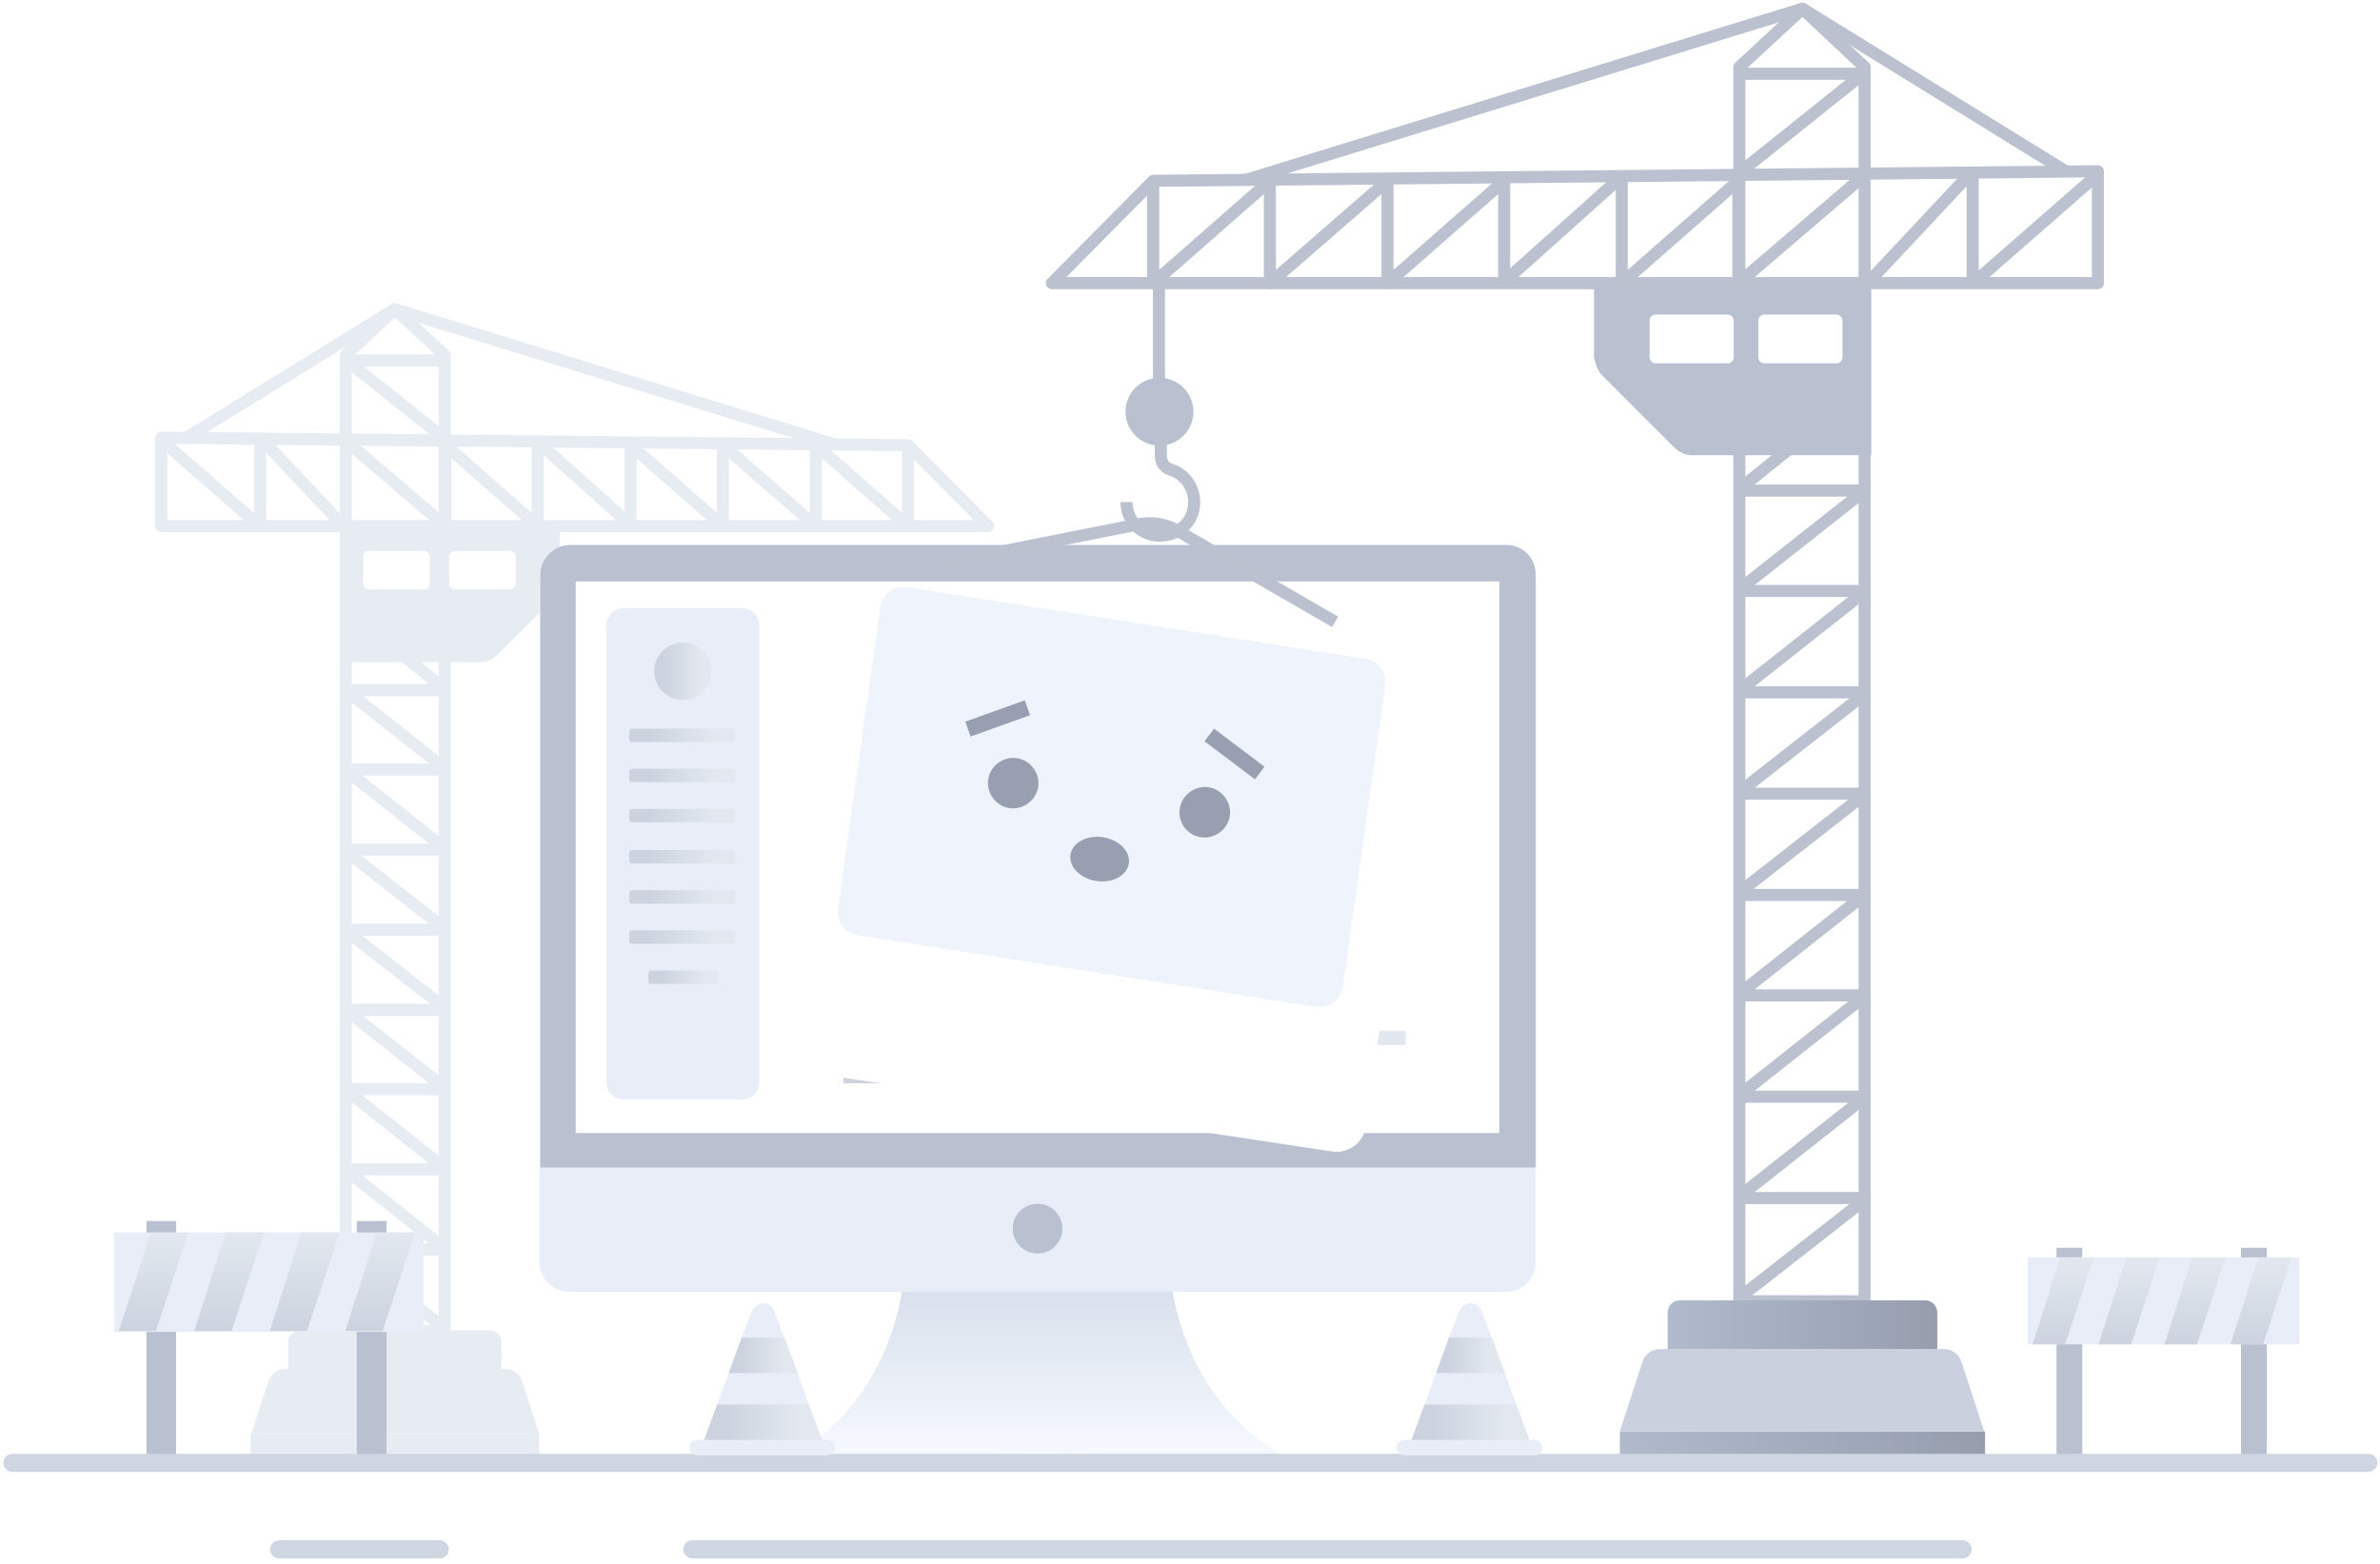 <svg width="394" height="259" viewBox="0 0 394 259" fill="none" xmlns="http://www.w3.org/2000/svg">
<path d="M41.463 237.396H89.267V241.275H41.463V237.396Z" fill="#E7EBF2"/>
<path d="M44.418 228.705C44.82 227.47 45.971 226.634 47.27 226.634H83.585C84.884 226.634 86.036 227.47 86.438 228.705L89.267 237.396H41.588L44.418 228.705Z" fill="#E7EBF2"/>
<path d="M26.696 72.457V87.099H163.602L150.337 73.709L26.696 72.457Z" stroke="#E7EBF2" stroke-width="2" stroke-miterlimit="10" stroke-linejoin="round"/>
<path d="M104.41 87.099V73.709L119.677 87.099V73.709L135.07 87.099V73.709L150.337 87.099V74.209V73.709" stroke="#E7EBF2" stroke-width="2" stroke-miterlimit="10" stroke-linejoin="round"/>
<path d="M43.09 87.099V72.707" stroke="#E7EBF2" stroke-width="2" stroke-miterlimit="10" stroke-linejoin="round"/>
<path d="M89.017 73.709V87.099L73.75 73.709" stroke="#E7EBF2" stroke-width="2" stroke-miterlimit="10" stroke-linejoin="round"/>
<path d="M73.75 73.709V87.099" stroke="#E7EBF2" stroke-width="2" stroke-miterlimit="10" stroke-linejoin="round"/>
<path d="M57.231 220.376H73.624V58.817L65.365 51.183L57.231 58.817V220.376Z" stroke="#E7EBF2" stroke-width="2" stroke-miterlimit="10" stroke-linejoin="round"/>
<path d="M73.624 59.693H57.231" stroke="#E7EBF2" stroke-width="2" stroke-miterlimit="10"/>
<path d="M73.624 100.99H57.231" stroke="#E7EBF2" stroke-width="2" stroke-miterlimit="10" stroke-linejoin="round"/>
<path d="M73.624 114.255H57.231" stroke="#E7EBF2" stroke-width="2" stroke-miterlimit="10"/>
<path d="M73.624 127.395H57.231" stroke="#E7EBF2" stroke-width="2" stroke-miterlimit="10"/>
<path d="M73.624 140.66H57.231" stroke="#E7EBF2" stroke-width="2" stroke-miterlimit="10"/>
<path d="M73.624 153.925H57.231" stroke="#E7EBF2" stroke-width="2" stroke-miterlimit="10"/>
<path d="M73.624 167.19H57.231" stroke="#E7EBF2" stroke-width="2" stroke-miterlimit="10"/>
<path d="M73.624 180.33H57.231" stroke="#E7EBF2" stroke-width="2" stroke-miterlimit="10"/>
<path d="M73.624 193.596H57.231" stroke="#E7EBF2" stroke-width="2" stroke-miterlimit="10"/>
<path d="M73.624 206.861H57.231" stroke="#E7EBF2" stroke-width="2" stroke-miterlimit="10"/>
<path d="M138.198 73.583L65.365 51.183L30.701 72.582" stroke="#E7EBF2" stroke-width="2" stroke-miterlimit="10" stroke-linejoin="round"/>
<path d="M73.75 87.099L57.231 72.957" stroke="#E7EBF2" stroke-width="2" stroke-miterlimit="10" stroke-linejoin="round"/>
<path d="M57.731 87.6L73.249 100.489" stroke="#E7EBF2" stroke-width="2" stroke-miterlimit="10" stroke-linejoin="round"/>
<path d="M57.731 59.943L73.374 72.457" stroke="#E7EBF2" stroke-width="2" stroke-miterlimit="10" stroke-linejoin="round"/>
<path d="M43.59 72.957L56.605 86.848" stroke="#E7EBF2" stroke-width="2" stroke-miterlimit="10" stroke-linejoin="round"/>
<path d="M42.714 86.848L26.821 72.957" stroke="#E7EBF2" stroke-width="2" stroke-miterlimit="10" stroke-linejoin="round"/>
<path d="M89.518 73.584L103.909 86.473" stroke="#E7EBF2" stroke-width="2" stroke-miterlimit="10" stroke-linejoin="round"/>
<path d="M57.857 101.365L73.249 113.755" stroke="#E7EBF2" stroke-width="2" stroke-miterlimit="10" stroke-linejoin="round"/>
<path d="M57.857 114.756L73.249 126.894" stroke="#E7EBF2" stroke-width="2" stroke-miterlimit="10" stroke-linejoin="round"/>
<path d="M57.731 127.896L73.249 140.16" stroke="#E7EBF2" stroke-width="2" stroke-miterlimit="10" stroke-linejoin="round"/>
<path d="M57.731 141.286L73.249 153.425" stroke="#E7EBF2" stroke-width="2" stroke-miterlimit="10" stroke-linejoin="round"/>
<path d="M57.731 154.426L73.249 166.565" stroke="#E7EBF2" stroke-width="2" stroke-miterlimit="10" stroke-linejoin="round"/>
<path d="M57.731 167.566L73.249 179.83" stroke="#E7EBF2" stroke-width="2" stroke-miterlimit="10" stroke-linejoin="round"/>
<path d="M57.731 180.831L73.249 193.095" stroke="#E7EBF2" stroke-width="2" stroke-miterlimit="10" stroke-linejoin="round"/>
<path d="M57.731 194.096L73.249 206.36" stroke="#E7EBF2" stroke-width="2" stroke-miterlimit="10" stroke-linejoin="round"/>
<path d="M57.731 207.486L73.249 219.625" stroke="#E7EBF2" stroke-width="2" stroke-miterlimit="10" stroke-linejoin="round"/>
<path d="M49.72 220.251H81.01C82.115 220.251 83.01 221.146 83.01 222.251V226.633H47.72V222.251C47.72 221.146 48.615 220.251 49.72 220.251Z" fill="#E7EBF2"/>
<path d="M91.52 99.238L82.134 108.624C81.508 109.249 80.632 109.625 79.882 109.625H56.355V87.6H92.646V96.86C92.396 97.861 92.146 98.612 91.52 99.238Z" fill="#E7EBF2"/>
<path d="M70.138 97.597L61.126 97.597C60.574 97.597 60.126 97.15 60.126 96.597L60.126 92.215C60.126 91.663 60.574 91.215 61.126 91.215L70.138 91.215C70.691 91.215 71.138 91.663 71.138 92.215L71.138 96.597C71.138 97.15 70.691 97.597 70.138 97.597Z" fill="white"/>
<path d="M84.375 97.597L75.362 97.597C74.81 97.597 74.362 97.15 74.362 96.597L74.362 92.215C74.362 91.663 74.81 91.215 75.362 91.215L84.375 91.215C84.927 91.215 85.375 91.663 85.375 92.215L85.375 96.597C85.375 97.15 84.927 97.597 84.375 97.597Z" fill="white"/>
<path d="M29.149 202.15H24.242V242.195H29.149V202.15Z" fill="#B9C0D0"/>
<path d="M63.972 202.15H59.065V242.195H63.972V202.15Z" fill="#B9C0D0"/>
<path d="M212.125 240.771C198.829 241.087 183 240.771 171.762 240.612C160.524 240.929 144.696 241.087 131.4 240.771C144.538 233.331 148.97 219.561 149.761 210.38H193.605C194.555 219.561 198.987 233.331 212.125 240.771Z" fill="url(#paint0_linear)"/>
<path d="M254.228 95.15V208.956C254.228 211.805 252.012 213.863 249.321 213.863H94.204C91.513 213.863 89.297 211.647 89.297 208.956V95.15C89.297 92.46 91.513 90.244 94.204 90.244H249.321C252.012 90.244 254.228 92.301 254.228 95.15Z" fill="#E8EDF8"/>
<path d="M254.228 95.15V193.286H89.455V95.15C89.455 92.46 91.671 90.244 94.362 90.244H249.479C252.012 90.244 254.228 92.301 254.228 95.15Z" fill="#B9C0D0"/>
<path d="M248.371 96.258H95.312V187.587H248.213V96.258H248.371Z" fill="white"/>
<path d="M171.762 207.531C174.035 207.531 175.878 205.689 175.878 203.416C175.878 201.143 174.035 199.3 171.762 199.3C169.489 199.3 167.647 201.143 167.647 203.416C167.647 205.689 169.489 207.531 171.762 207.531Z" fill="#B9C0D0"/>
<path d="M344.717 206.582H340.443V241.721H344.717V206.582Z" fill="#B9C0D0"/>
<path d="M375.266 206.582H370.992V241.721H375.266V206.582Z" fill="#B9C0D0"/>
<path d="M380.647 208.165H335.695V222.568H380.647V208.165Z" fill="#E8EDF8"/>
<path d="M346.617 208.165L341.868 222.568H336.486L341.077 208.165H346.617Z" fill="url(#paint1_linear)"/>
<path d="M357.538 208.165L352.789 222.568H347.408L351.998 208.165H357.538Z" fill="url(#paint2_linear)"/>
<path d="M368.459 208.165L363.711 222.568H358.329L362.92 208.165H368.459Z" fill="url(#paint3_linear)"/>
<path d="M379.381 208.165L374.633 222.568H369.251L373.841 208.165H379.381Z" fill="url(#paint4_linear)"/>
<path d="M70.145 204.049H18.861V220.511H70.145V204.049Z" fill="#E8EDF8"/>
<path d="M31.207 204.049L25.825 220.352H19.652L25.034 204.049H31.207Z" fill="url(#paint5_linear)"/>
<path d="M43.711 204.049L38.33 220.352H32.157L37.38 204.049H43.711Z" fill="url(#paint6_linear)"/>
<path d="M56.216 204.049L50.834 220.352H44.661L49.884 204.049H56.216Z" fill="url(#paint7_linear)"/>
<path d="M68.72 204.049L63.338 220.352H57.165L62.389 204.049H68.72Z" fill="url(#paint8_linear)"/>
<path d="M191.864 46.083V65.393" stroke="#BBC1CF" stroke-width="2" stroke-miterlimit="10" stroke-linejoin="round"/>
<path d="M191.943 73.782C195.047 73.782 197.563 71.266 197.563 68.163C197.563 65.06 195.047 62.544 191.943 62.544C188.84 62.544 186.324 65.06 186.324 68.163C186.324 71.266 188.84 73.782 191.943 73.782Z" fill="#B9C0D0"/>
<path d="M186.483 83.121C186.483 86.603 189.648 89.452 193.447 88.503C195.505 88.028 197.088 86.445 197.563 84.387C198.196 81.38 196.455 78.531 193.764 77.739C192.814 77.423 192.181 76.632 192.181 75.523V70.617" stroke="#BBC1CF" stroke-width="2" stroke-miterlimit="10" stroke-linejoin="round"/>
<path d="M328.621 236.972H268.157V241.879H328.621V236.972Z" fill="url(#paint9_linear)"/>
<path d="M324.705 225.431C324.303 224.196 323.151 223.36 321.852 223.36H274.767C273.468 223.36 272.316 224.196 271.914 225.431L268.157 236.972H328.463L324.705 225.431Z" fill="#CAD0DD"/>
<path d="M347.298 28.355V46.874H174.136L190.914 29.937L347.298 28.355Z" stroke="#BBC1CF" stroke-width="2" stroke-miterlimit="10" stroke-linejoin="round"/>
<path d="M249.004 46.873V29.937L229.694 46.873V29.937L210.225 46.873V29.937L190.914 46.873V30.57V29.937" stroke="#BBC1CF" stroke-width="2" stroke-miterlimit="10" stroke-linejoin="round"/>
<path d="M326.563 46.874V28.671" stroke="#BBC1CF" stroke-width="2" stroke-miterlimit="10" stroke-linejoin="round"/>
<path d="M268.473 29.937V46.873L287.784 29.937" stroke="#BBC1CF" stroke-width="2" stroke-miterlimit="10" stroke-linejoin="round"/>
<path d="M287.784 29.937V46.873" stroke="#BBC1CF" stroke-width="2" stroke-miterlimit="10" stroke-linejoin="round"/>
<path d="M308.677 215.445H287.942V11.102L298.389 1.446L308.677 11.102V215.445Z" stroke="#BBC1CF" stroke-width="2" stroke-miterlimit="10" stroke-linejoin="round"/>
<path d="M287.942 12.21H308.677" stroke="#BBC1CF" stroke-width="2" stroke-miterlimit="10"/>
<path d="M287.942 64.443H308.677" stroke="#BBC1CF" stroke-width="2" stroke-miterlimit="10" stroke-linejoin="round"/>
<path d="M287.942 81.221H308.677" stroke="#BBC1CF" stroke-width="2" stroke-miterlimit="10"/>
<path d="M287.942 97.841H308.677" stroke="#BBC1CF" stroke-width="2" stroke-miterlimit="10"/>
<path d="M287.942 114.619H308.677" stroke="#BBC1CF" stroke-width="2" stroke-miterlimit="10"/>
<path d="M287.942 131.397H308.677" stroke="#BBC1CF" stroke-width="2" stroke-miterlimit="10"/>
<path d="M287.942 148.175H308.677" stroke="#BBC1CF" stroke-width="2" stroke-miterlimit="10"/>
<path d="M287.942 164.794H308.677" stroke="#BBC1CF" stroke-width="2" stroke-miterlimit="10"/>
<path d="M287.942 181.573H308.677" stroke="#BBC1CF" stroke-width="2" stroke-miterlimit="10"/>
<path d="M287.942 198.35H308.677" stroke="#BBC1CF" stroke-width="2" stroke-miterlimit="10"/>
<path d="M206.268 29.779L298.389 1.446L342.233 28.513" stroke="#BBC1CF" stroke-width="2" stroke-miterlimit="10" stroke-linejoin="round"/>
<path d="M287.784 46.873L308.677 28.987" stroke="#BBC1CF" stroke-width="2" stroke-miterlimit="10" stroke-linejoin="round"/>
<path d="M308.044 47.507L288.417 63.81" stroke="#BBC1CF" stroke-width="2" stroke-miterlimit="10" stroke-linejoin="round"/>
<path d="M308.044 12.526L288.259 28.354" stroke="#BBC1CF" stroke-width="2" stroke-miterlimit="10" stroke-linejoin="round"/>
<path d="M325.93 28.987L309.469 46.557" stroke="#BBC1CF" stroke-width="2" stroke-miterlimit="10" stroke-linejoin="round"/>
<path d="M327.038 46.557L347.14 28.987" stroke="#BBC1CF" stroke-width="2" stroke-miterlimit="10" stroke-linejoin="round"/>
<path d="M267.84 29.779L249.637 46.082" stroke="#BBC1CF" stroke-width="2" stroke-miterlimit="10" stroke-linejoin="round"/>
<path d="M307.886 64.918L288.417 80.588" stroke="#BBC1CF" stroke-width="2" stroke-miterlimit="10" stroke-linejoin="round"/>
<path d="M307.886 81.854L288.417 97.208" stroke="#BBC1CF" stroke-width="2" stroke-miterlimit="10" stroke-linejoin="round"/>
<path d="M308.044 98.474L288.417 113.986" stroke="#BBC1CF" stroke-width="2" stroke-miterlimit="10" stroke-linejoin="round"/>
<path d="M308.044 115.41L288.417 130.764" stroke="#BBC1CF" stroke-width="2" stroke-miterlimit="10" stroke-linejoin="round"/>
<path d="M308.044 132.03L288.417 147.383" stroke="#BBC1CF" stroke-width="2" stroke-miterlimit="10" stroke-linejoin="round"/>
<path d="M308.044 148.65L288.417 164.161" stroke="#BBC1CF" stroke-width="2" stroke-miterlimit="10" stroke-linejoin="round"/>
<path d="M308.044 165.428L288.417 180.94" stroke="#BBC1CF" stroke-width="2" stroke-miterlimit="10" stroke-linejoin="round"/>
<path d="M308.044 182.206L288.417 197.717" stroke="#BBC1CF" stroke-width="2" stroke-miterlimit="10" stroke-linejoin="round"/>
<path d="M308.044 199.142L288.417 214.495" stroke="#BBC1CF" stroke-width="2" stroke-miterlimit="10" stroke-linejoin="round"/>
<path d="M318.707 215.287H278.071C276.966 215.287 276.071 216.183 276.071 217.287V223.36H320.707V217.287C320.707 216.183 319.811 215.287 318.707 215.287Z" fill="url(#paint10_linear)"/>
<path d="M122.853 182.048H103.226C101.643 182.048 100.377 180.782 100.377 179.199V103.54C100.377 101.957 101.643 100.69 103.226 100.69H122.853C124.436 100.69 125.702 101.957 125.702 103.54V179.199C125.702 180.782 124.436 182.048 122.853 182.048Z" fill="#E8EDF8"/>
<path d="M113.039 115.885C115.662 115.885 117.788 113.759 117.788 111.137C117.788 108.514 115.662 106.388 113.039 106.388C110.417 106.388 108.291 108.514 108.291 111.137C108.291 113.759 110.417 115.885 113.039 115.885Z" fill="url(#paint11_linear)"/>
<path d="M121.428 122.85H104.65C104.334 122.85 104.175 122.691 104.175 122.375V121.109C104.175 120.792 104.334 120.634 104.65 120.634H121.27C121.587 120.634 121.745 120.792 121.745 121.109V122.375C121.903 122.691 121.587 122.85 121.428 122.85Z" fill="url(#paint12_linear)"/>
<path d="M121.428 129.497H104.65C104.334 129.497 104.175 129.339 104.175 129.023V127.756C104.175 127.44 104.334 127.281 104.65 127.281H121.27C121.587 127.281 121.745 127.44 121.745 127.756V129.023C121.903 129.339 121.587 129.497 121.428 129.497Z" fill="url(#paint13_linear)"/>
<path d="M121.428 136.146H104.65C104.334 136.146 104.175 135.987 104.175 135.671V134.405C104.175 134.088 104.334 133.93 104.65 133.93H121.27C121.587 133.93 121.745 134.088 121.745 134.405V135.671C121.903 135.987 121.587 136.146 121.428 136.146Z" fill="url(#paint14_linear)"/>
<path d="M121.428 142.952H104.65C104.334 142.952 104.175 142.793 104.175 142.477V141.21C104.175 140.894 104.334 140.736 104.65 140.736H121.27C121.587 140.736 121.745 140.894 121.745 141.21V142.477C121.903 142.635 121.587 142.952 121.428 142.952Z" fill="url(#paint15_linear)"/>
<path d="M121.428 149.6H104.65C104.334 149.6 104.175 149.441 104.175 149.125V147.859C104.175 147.542 104.334 147.384 104.65 147.384H121.27C121.587 147.384 121.745 147.542 121.745 147.859V149.125C121.903 149.283 121.587 149.6 121.428 149.6Z" fill="url(#paint16_linear)"/>
<path d="M121.428 156.247H104.65C104.334 156.247 104.175 156.089 104.175 155.772V154.506C104.175 154.19 104.334 154.031 104.65 154.031H121.27C121.587 154.031 121.745 154.19 121.745 154.506V155.772C121.903 156.089 121.587 156.247 121.428 156.247Z" fill="url(#paint17_linear)"/>
<path d="M118.421 162.895H107.816C107.499 162.895 107.341 162.737 107.341 162.421V161.154C107.341 160.838 107.499 160.679 107.816 160.679H118.421C118.738 160.679 118.896 160.838 118.896 161.154V162.421C118.896 162.737 118.579 162.895 118.421 162.895Z" fill="url(#paint18_linear)"/>
<path d="M181.893 170.651H139.631V173.025H181.893V170.651Z" fill="url(#paint19_linear)"/>
<path d="M162.582 176.982H139.631V179.356H162.582V176.982Z" fill="url(#paint20_linear)"/>
<path d="M232.701 170.651H190.44V173.025H232.701V170.651Z" fill="url(#paint21_linear)"/>
<path d="M213.391 176.982H190.44V179.356H213.391V176.982Z" fill="url(#paint22_linear)"/>
<path d="M154.893 93.487L188.4 86.82C190.856 86.294 193.312 86.82 195.241 88.048L221.029 102.96" stroke="#BBC1CF" stroke-width="2" stroke-miterlimit="10" stroke-linejoin="round"/>
<g filter="url(#filter0_d)">
<path d="M220.66 173.657L135.789 160.851C133.158 160.5 131.404 158.044 131.754 155.412L140.35 94.188C140.701 91.557 143.157 89.803 145.789 90.153L230.66 102.96C233.291 103.31 235.045 105.766 234.695 108.398L226.099 169.622C225.748 172.078 223.292 174.008 220.66 173.657Z" fill="white"/>
</g>
<path d="M217.881 166.689L142.014 154.84C139.869 154.554 138.439 152.552 138.725 150.408L145.731 100.507C146.017 98.362 148.019 96.933 150.163 97.219L226.031 109.068C228.176 109.354 229.606 111.355 229.32 113.5L222.314 163.401C222.028 165.403 220.026 166.975 217.881 166.689Z" fill="#EFF3FB"/>
<path d="M265.308 62.227L277.179 74.099C277.97 74.89 279.078 75.365 280.028 75.365H309.785V47.507H263.883V59.22C264.2 60.486 264.516 61.436 265.308 62.227Z" fill="#B9C0D0"/>
<path d="M292.086 60.152L304.015 60.152C304.568 60.152 305.015 59.704 305.015 59.152L305.015 53.08C305.015 52.527 304.568 52.08 304.015 52.08L292.086 52.08C291.534 52.08 291.086 52.527 291.086 53.08L291.086 59.152C291.086 59.704 291.534 60.152 292.086 60.152Z" fill="white"/>
<path d="M274.08 60.152L286.009 60.152C286.561 60.152 287.009 59.704 287.009 59.152L287.009 53.08C287.009 52.527 286.561 52.08 286.009 52.08L274.08 52.08C273.528 52.08 273.08 52.527 273.08 53.08L273.08 59.152C273.08 59.704 273.528 60.152 274.08 60.152Z" fill="white"/>
<path d="M2.083 242.195H392.058" stroke="#CDD6E1" stroke-width="3" stroke-miterlimit="10" stroke-linecap="round" stroke-linejoin="round"/>
<path d="M136.932 240.93H115.564L116.513 238.555L118.729 232.541L120.629 227.317L122.845 221.303L124.428 217.187C124.744 216.396 125.536 215.763 126.327 215.763C127.118 215.763 127.91 216.238 128.226 217.187L129.809 221.303L132.025 227.317L133.925 232.541L136.141 238.555L136.932 240.93Z" fill="#E8EDF8"/>
<path d="M132.031 227.317H120.641L122.782 221.461H129.86L132.031 227.317Z" fill="url(#paint23_linear)"/>
<path d="M136.134 238.556H116.507L118.723 232.541H133.918L136.134 238.556Z" fill="url(#paint24_linear)"/>
<path d="M136.932 240.93H115.405C114.772 240.93 114.139 240.455 114.139 239.664C114.139 239.031 114.614 238.397 115.405 238.397H136.932C137.565 238.397 138.198 238.872 138.198 239.664C138.198 240.455 137.723 240.93 136.932 240.93Z" fill="#E8EDF8"/>
<path d="M254.03 240.93H232.661L233.611 238.555L235.827 232.541L237.726 227.317L239.942 221.303L241.525 217.187C241.842 216.396 242.633 215.763 243.425 215.763C244.216 215.763 245.007 216.238 245.324 217.187L246.907 221.303L249.123 227.317L251.022 232.541L253.238 238.555L254.03 240.93Z" fill="#E8EDF8"/>
<path d="M249.129 227.317H237.739L239.88 221.461H246.958L249.129 227.317Z" fill="url(#paint25_linear)"/>
<path d="M253.231 238.556H233.604L235.82 232.541H251.015L253.231 238.556Z" fill="url(#paint26_linear)"/>
<path d="M254.03 240.93H232.503C231.87 240.93 231.237 240.455 231.237 239.664C231.237 239.031 231.712 238.397 232.503 238.397H254.03C254.663 238.397 255.296 238.872 255.296 239.664C255.296 240.455 254.821 240.93 254.03 240.93Z" fill="#E8EDF8"/>
<path d="M167.1 133.793C169.342 134.134 171.526 132.526 171.867 130.284C172.207 128.043 170.599 125.859 168.358 125.518C166.117 125.178 163.932 126.786 163.592 129.027C163.251 131.268 164.859 133.452 167.1 133.793Z" fill="#989FB0"/>
<path d="M198.82 138.613C201.061 138.954 203.246 137.346 203.586 135.105C203.927 132.863 202.319 130.679 200.078 130.338C197.836 129.998 195.652 131.606 195.311 133.847C194.945 136.26 196.579 138.273 198.82 138.613Z" fill="#989FB0"/>
<path d="M169.648 115.943L159.8 119.474L160.682 121.936L170.53 118.405L169.648 115.943Z" fill="#989FB0"/>
<path d="M200.976 120.637L199.402 122.726L207.758 129.022L209.332 126.933L200.976 120.637Z" fill="#989FB0"/>
<path d="M181.493 145.857C184.159 146.262 186.566 144.969 186.87 142.97C187.174 140.971 185.259 139.021 182.593 138.616C179.928 138.211 177.52 139.504 177.216 141.503C176.913 143.502 178.827 145.452 181.493 145.857Z" fill="#989FB0"/>
<path d="M114.617 256.511H324.892" stroke="#CDD6E1" stroke-width="3" stroke-miterlimit="10" stroke-linecap="round" stroke-linejoin="round"/>
<path d="M46.223 256.511H72.796" stroke="#CDD6E1" stroke-width="3" stroke-miterlimit="10" stroke-linecap="round" stroke-linejoin="round"/>
<defs>
<filter id="filter0_d" x="109.71" y="85.109" width="147.029" height="127.589" filterUnits="userSpaceOnUse" color-interpolation-filters="sRGB">
<feFlood flood-opacity="0" result="BackgroundImageFix"/>
<feColorMatrix in="SourceAlpha" type="matrix" values="0 0 0 0 0 0 0 0 0 0 0 0 0 0 0 0 0 0 127 0"/>
<feOffset dy="17"/>
<feGaussianBlur stdDeviation="11"/>
<feColorMatrix type="matrix" values="0 0 0 0 0.398 0 0 0 0 0.477 0 0 0 0 0.575 0 0 0 0.37 0"/>
<feBlend mode="normal" in2="BackgroundImageFix" result="effect1_dropShadow"/>
<feBlend mode="normal" in="SourceGraphic" in2="effect1_dropShadow" result="shape"/>
</filter>
<linearGradient id="paint0_linear" x1="171.833" y1="240.016" x2="171.833" y2="212.824" gradientUnits="userSpaceOnUse">
<stop stop-color="#F5F8FF"/>
<stop offset="0.991" stop-color="#D8E0EB"/>
</linearGradient>
<linearGradient id="paint1_linear" x1="341.552" y1="208.165" x2="341.552" y2="222.568" gradientUnits="userSpaceOnUse">
<stop stop-color="#E3E8F0"/>
<stop offset="1" stop-color="#CCD3DE"/>
</linearGradient>
<linearGradient id="paint2_linear" x1="352.473" y1="208.165" x2="352.473" y2="222.568" gradientUnits="userSpaceOnUse">
<stop stop-color="#E3E8F0"/>
<stop offset="1" stop-color="#CCD3DE"/>
</linearGradient>
<linearGradient id="paint3_linear" x1="363.394" y1="208.165" x2="363.394" y2="222.568" gradientUnits="userSpaceOnUse">
<stop stop-color="#E3E8F0"/>
<stop offset="1" stop-color="#CCD3DE"/>
</linearGradient>
<linearGradient id="paint4_linear" x1="374.316" y1="208.165" x2="374.316" y2="222.568" gradientUnits="userSpaceOnUse">
<stop stop-color="#E3E8F0"/>
<stop offset="1" stop-color="#CCD3DE"/>
</linearGradient>
<linearGradient id="paint5_linear" x1="25.43" y1="204.049" x2="25.43" y2="220.352" gradientUnits="userSpaceOnUse">
<stop stop-color="#E3E8F0"/>
<stop offset="1" stop-color="#CCD3DE"/>
</linearGradient>
<linearGradient id="paint6_linear" x1="37.934" y1="204.049" x2="37.934" y2="220.352" gradientUnits="userSpaceOnUse">
<stop stop-color="#E3E8F0"/>
<stop offset="1" stop-color="#CCD3DE"/>
</linearGradient>
<linearGradient id="paint7_linear" x1="50.438" y1="204.049" x2="50.438" y2="220.352" gradientUnits="userSpaceOnUse">
<stop stop-color="#E3E8F0"/>
<stop offset="1" stop-color="#CCD3DE"/>
</linearGradient>
<linearGradient id="paint8_linear" x1="62.943" y1="204.049" x2="62.943" y2="220.352" gradientUnits="userSpaceOnUse">
<stop stop-color="#E3E8F0"/>
<stop offset="1" stop-color="#CCD3DE"/>
</linearGradient>
<linearGradient id="paint9_linear" x1="268.102" y1="239.333" x2="328.519" y2="239.333" gradientUnits="userSpaceOnUse">
<stop stop-color="#B0BACC"/>
<stop offset="1" stop-color="#969EAE"/>
</linearGradient>
<linearGradient id="paint10_linear" x1="276.135" y1="219.382" x2="320.727" y2="219.382" gradientUnits="userSpaceOnUse">
<stop stop-color="#B0BACC"/>
<stop offset="1" stop-color="#969EAE"/>
</linearGradient>
<linearGradient id="paint11_linear" x1="116.01" y1="106.388" x2="110.026" y2="106.388" gradientUnits="userSpaceOnUse">
<stop stop-color="#E3E8F0"/>
<stop offset="1" stop-color="#CCD3DE"/>
</linearGradient>
<linearGradient id="paint12_linear" x1="118.49" y1="120.634" x2="107.394" y2="120.634" gradientUnits="userSpaceOnUse">
<stop stop-color="#E3E8F0"/>
<stop offset="1" stop-color="#CCD3DE"/>
</linearGradient>
<linearGradient id="paint13_linear" x1="118.49" y1="127.281" x2="107.394" y2="127.281" gradientUnits="userSpaceOnUse">
<stop stop-color="#E3E8F0"/>
<stop offset="1" stop-color="#CCD3DE"/>
</linearGradient>
<linearGradient id="paint14_linear" x1="118.49" y1="133.93" x2="107.394" y2="133.93" gradientUnits="userSpaceOnUse">
<stop stop-color="#E3E8F0"/>
<stop offset="1" stop-color="#CCD3DE"/>
</linearGradient>
<linearGradient id="paint15_linear" x1="118.49" y1="140.736" x2="107.394" y2="140.736" gradientUnits="userSpaceOnUse">
<stop stop-color="#E3E8F0"/>
<stop offset="1" stop-color="#CCD3DE"/>
</linearGradient>
<linearGradient id="paint16_linear" x1="118.49" y1="147.384" x2="107.394" y2="147.384" gradientUnits="userSpaceOnUse">
<stop stop-color="#E3E8F0"/>
<stop offset="1" stop-color="#CCD3DE"/>
</linearGradient>
<linearGradient id="paint17_linear" x1="118.49" y1="154.031" x2="107.394" y2="154.031" gradientUnits="userSpaceOnUse">
<stop stop-color="#E3E8F0"/>
<stop offset="1" stop-color="#CCD3DE"/>
</linearGradient>
<linearGradient id="paint18_linear" x1="116.733" y1="160.679" x2="109.453" y2="160.679" gradientUnits="userSpaceOnUse">
<stop stop-color="#E3E8F0"/>
<stop offset="1" stop-color="#CCD3DE"/>
</linearGradient>
<linearGradient id="paint19_linear" x1="173.98" y1="170.651" x2="147.354" y2="170.651" gradientUnits="userSpaceOnUse">
<stop stop-color="#E3E8F0"/>
<stop offset="1" stop-color="#CCD3DE"/>
</linearGradient>
<linearGradient id="paint20_linear" x1="158.285" y1="176.982" x2="143.825" y2="176.982" gradientUnits="userSpaceOnUse">
<stop stop-color="#E3E8F0"/>
<stop offset="1" stop-color="#CCD3DE"/>
</linearGradient>
<linearGradient id="paint21_linear" x1="224.789" y1="170.651" x2="198.163" y2="170.651" gradientUnits="userSpaceOnUse">
<stop stop-color="#E3E8F0"/>
<stop offset="1" stop-color="#CCD3DE"/>
</linearGradient>
<linearGradient id="paint22_linear" x1="209.094" y1="176.982" x2="194.634" y2="176.982" gradientUnits="userSpaceOnUse">
<stop stop-color="#E3E8F0"/>
<stop offset="1" stop-color="#CCD3DE"/>
</linearGradient>
<linearGradient id="paint23_linear" x1="129.899" y1="221.461" x2="122.723" y2="221.461" gradientUnits="userSpaceOnUse">
<stop stop-color="#E3E8F0"/>
<stop offset="1" stop-color="#CCD3DE"/>
</linearGradient>
<linearGradient id="paint24_linear" x1="132.459" y1="232.541" x2="120.093" y2="232.541" gradientUnits="userSpaceOnUse">
<stop stop-color="#E3E8F0"/>
<stop offset="1" stop-color="#CCD3DE"/>
</linearGradient>
<linearGradient id="paint25_linear" x1="246.996" y1="221.461" x2="239.821" y2="221.461" gradientUnits="userSpaceOnUse">
<stop stop-color="#E3E8F0"/>
<stop offset="1" stop-color="#CCD3DE"/>
</linearGradient>
<linearGradient id="paint26_linear" x1="249.557" y1="232.541" x2="237.191" y2="232.541" gradientUnits="userSpaceOnUse">
<stop stop-color="#E3E8F0"/>
<stop offset="1" stop-color="#CCD3DE"/>
</linearGradient>
</defs>
</svg>
